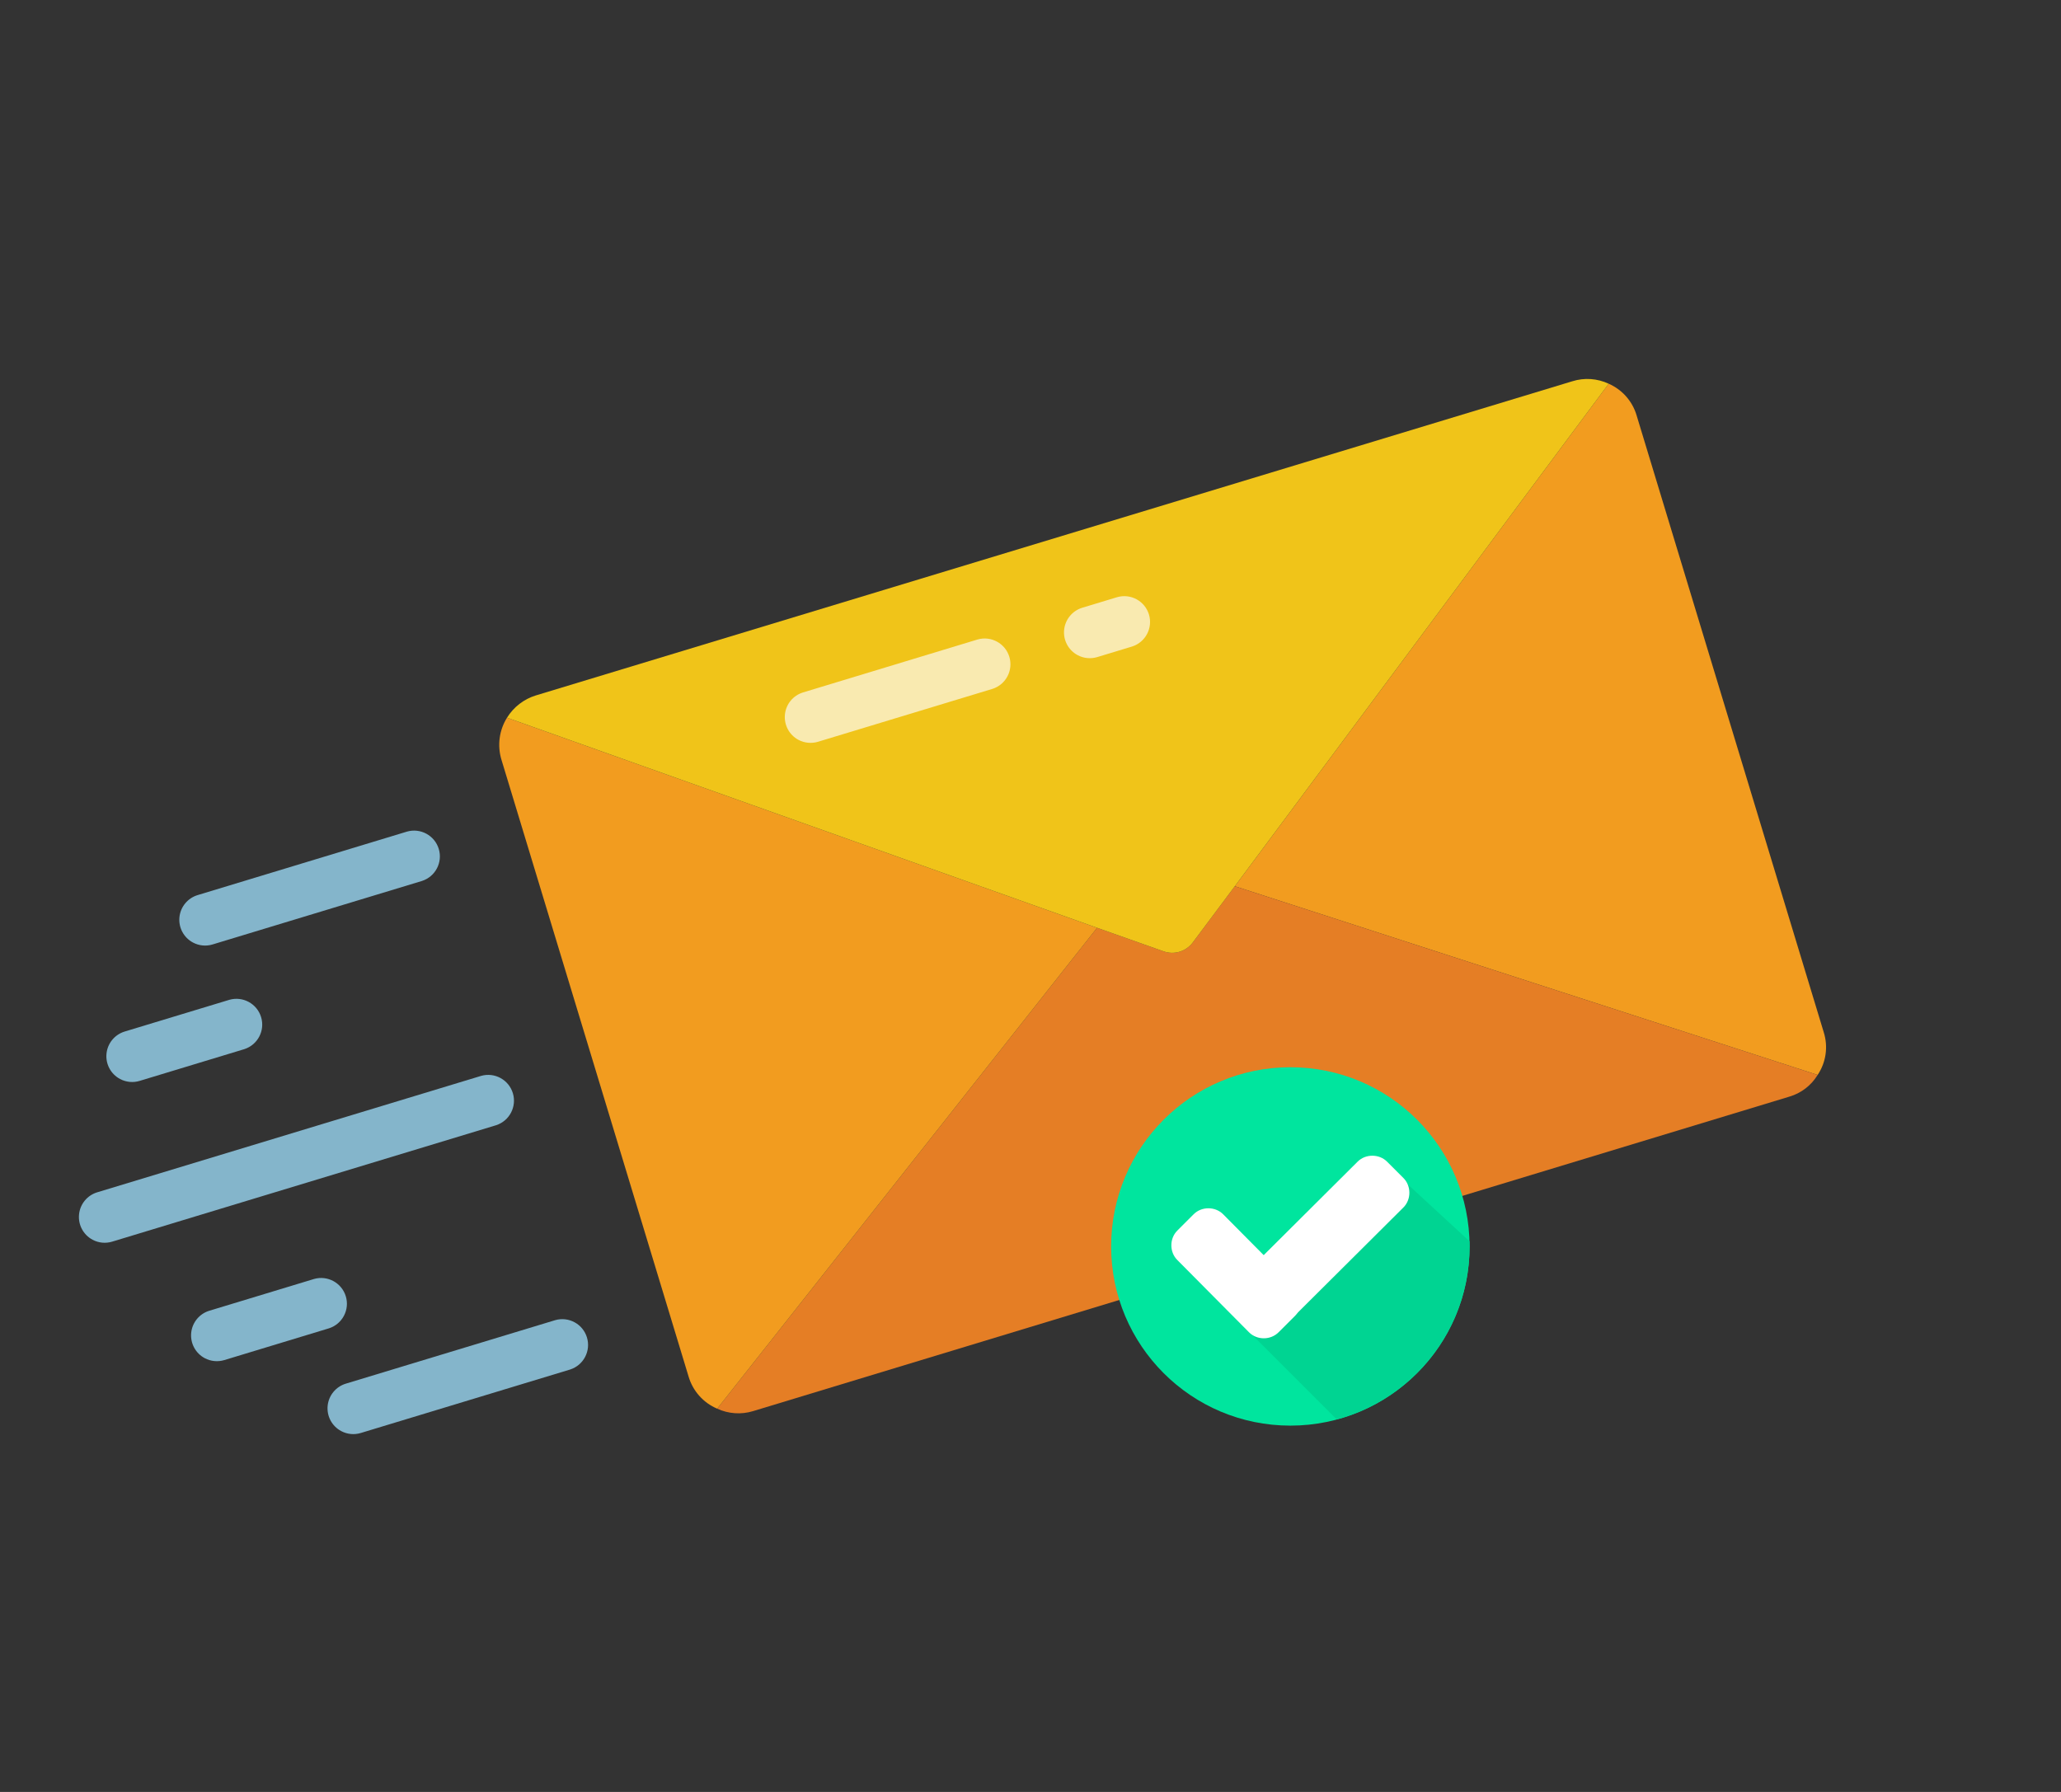 <svg width="115" height="100" viewBox="0 0 115 100" fill="none" xmlns="http://www.w3.org/2000/svg">
<rect x="0" y="0" width="115" height="100" fill="#333333" stroke="none"/>
<path d="M101.421 59.987L68.901 49.457L89.763 21.415C90.522 21.747 91.094 22.4 91.324 23.196L101.762 57.607C102.016 58.411 101.891 59.287 101.421 59.987Z" fill="#F29C1F"/>
<path d="M101.42 59.987C101.065 60.574 100.502 61.006 99.842 61.199L42.016 78.75C41.356 78.951 40.645 78.901 40.018 78.612L61.215 51.777L64.92 53.088C65.51 53.3 66.169 53.104 66.549 52.605L68.901 49.457L101.42 59.987Z" fill="#E57E25"/>
<path d="M61.215 51.777L40.018 78.612C39.248 78.286 38.664 77.632 38.425 76.83L27.981 42.4C27.74 41.609 27.852 40.753 28.29 40.052L61.215 51.777Z" fill="#F29C1F"/>
<path d="M89.763 21.415L68.901 49.457L66.549 52.605C66.169 53.104 65.51 53.3 64.92 53.088L61.215 51.777L28.29 40.052C28.659 39.456 29.231 39.014 29.901 38.808L87.732 21.277C88.403 21.066 89.128 21.116 89.763 21.415Z" fill="#F0C419"/>
<path d="M5.164 69.184C4.65 68.909 4.353 68.353 4.41 67.773C4.467 67.194 4.867 66.707 5.424 66.538L26.846 60.04C27.601 59.825 28.389 60.255 28.617 61.007C28.844 61.757 28.429 62.553 27.681 62.794L6.259 69.291C5.894 69.402 5.5 69.364 5.164 69.184Z" fill="#84B5CB"/>
<path d="M10.766 52.598C10.252 52.323 9.955 51.767 10.012 51.188C10.069 50.609 10.47 50.121 11.026 49.952L22.71 46.408C23.466 46.193 24.254 46.623 24.482 47.374C24.71 48.126 24.294 48.92 23.546 49.162L11.861 52.706C11.496 52.817 11.102 52.778 10.766 52.598Z" fill="#84B5CB"/>
<path d="M19.036 79.862C18.522 79.588 18.225 79.031 18.282 78.452C18.339 77.873 18.74 77.385 19.296 77.216L30.981 73.672C31.736 73.457 32.524 73.887 32.751 74.638C32.979 75.389 32.563 76.184 31.816 76.426L20.132 79.969C19.767 80.081 19.372 80.042 19.036 79.862Z" fill="#84B5CB"/>
<path d="M6.696 60.213C6.182 59.938 5.885 59.381 5.942 58.802C5.999 58.223 6.399 57.736 6.956 57.566L12.799 55.795C13.553 55.58 14.341 56.01 14.569 56.761C14.797 57.512 14.381 58.307 13.634 58.548L7.791 60.32C7.427 60.431 7.032 60.392 6.696 60.213Z" fill="#84B5CB"/>
<path d="M11.421 75.792C10.908 75.517 10.611 74.961 10.668 74.382C10.725 73.803 11.125 73.315 11.682 73.146L17.524 71.374C18.279 71.159 19.067 71.589 19.295 72.34C19.523 73.091 19.106 73.886 18.359 74.127L12.518 75.9C12.152 76.01 11.758 75.972 11.421 75.792Z" fill="#84B5CB"/>
<path d="M44.55 41.287C44.037 41.012 43.74 40.456 43.797 39.877C43.853 39.298 44.254 38.809 44.811 38.641L54.548 35.687C55.303 35.472 56.091 35.902 56.319 36.654C56.546 37.405 56.131 38.2 55.384 38.441L45.646 41.394C45.281 41.505 44.887 41.466 44.55 41.287Z" fill="#F9EAB0"/>
<path d="M60.13 36.561C59.616 36.286 59.319 35.73 59.376 35.151C59.433 34.572 59.834 34.084 60.39 33.915L62.338 33.325C63.093 33.109 63.881 33.54 64.109 34.291C64.336 35.042 63.92 35.837 63.173 36.078L61.225 36.669C60.861 36.779 60.466 36.741 60.13 36.561Z" fill="#F9EAB0"/>
<path d="M72 79.558C77.523 79.558 82 75.081 82 69.558C82 64.035 77.523 59.558 72 59.558C66.477 59.558 62 64.035 62 69.558C62 75.081 66.477 79.558 72 79.558Z" fill="#00E59E"/>
<path d="M69.445 74.069L74.587 79.211C78.846 78.076 82 74.195 82 69.558C82 69.463 82 69.369 82 69.274L77.962 65.552L69.445 74.069Z" fill="#00D492"/>
<path d="M72.252 71.798C72.694 72.24 72.694 72.997 72.252 73.438L71.337 74.353C70.896 74.795 70.139 74.795 69.697 74.353L65.691 70.315C65.249 69.874 65.249 69.117 65.691 68.675L66.606 67.76C67.047 67.319 67.804 67.319 68.246 67.76L72.252 71.798Z" fill="white"/>
<path d="M75.754 64.826C76.195 64.385 76.953 64.385 77.394 64.826L78.309 65.741C78.751 66.183 78.751 66.94 78.309 67.382L71.369 74.29C70.927 74.732 70.17 74.732 69.728 74.29L68.814 73.375C68.372 72.934 68.372 72.177 68.814 71.735L75.754 64.826Z" fill="white"/>
</svg>
